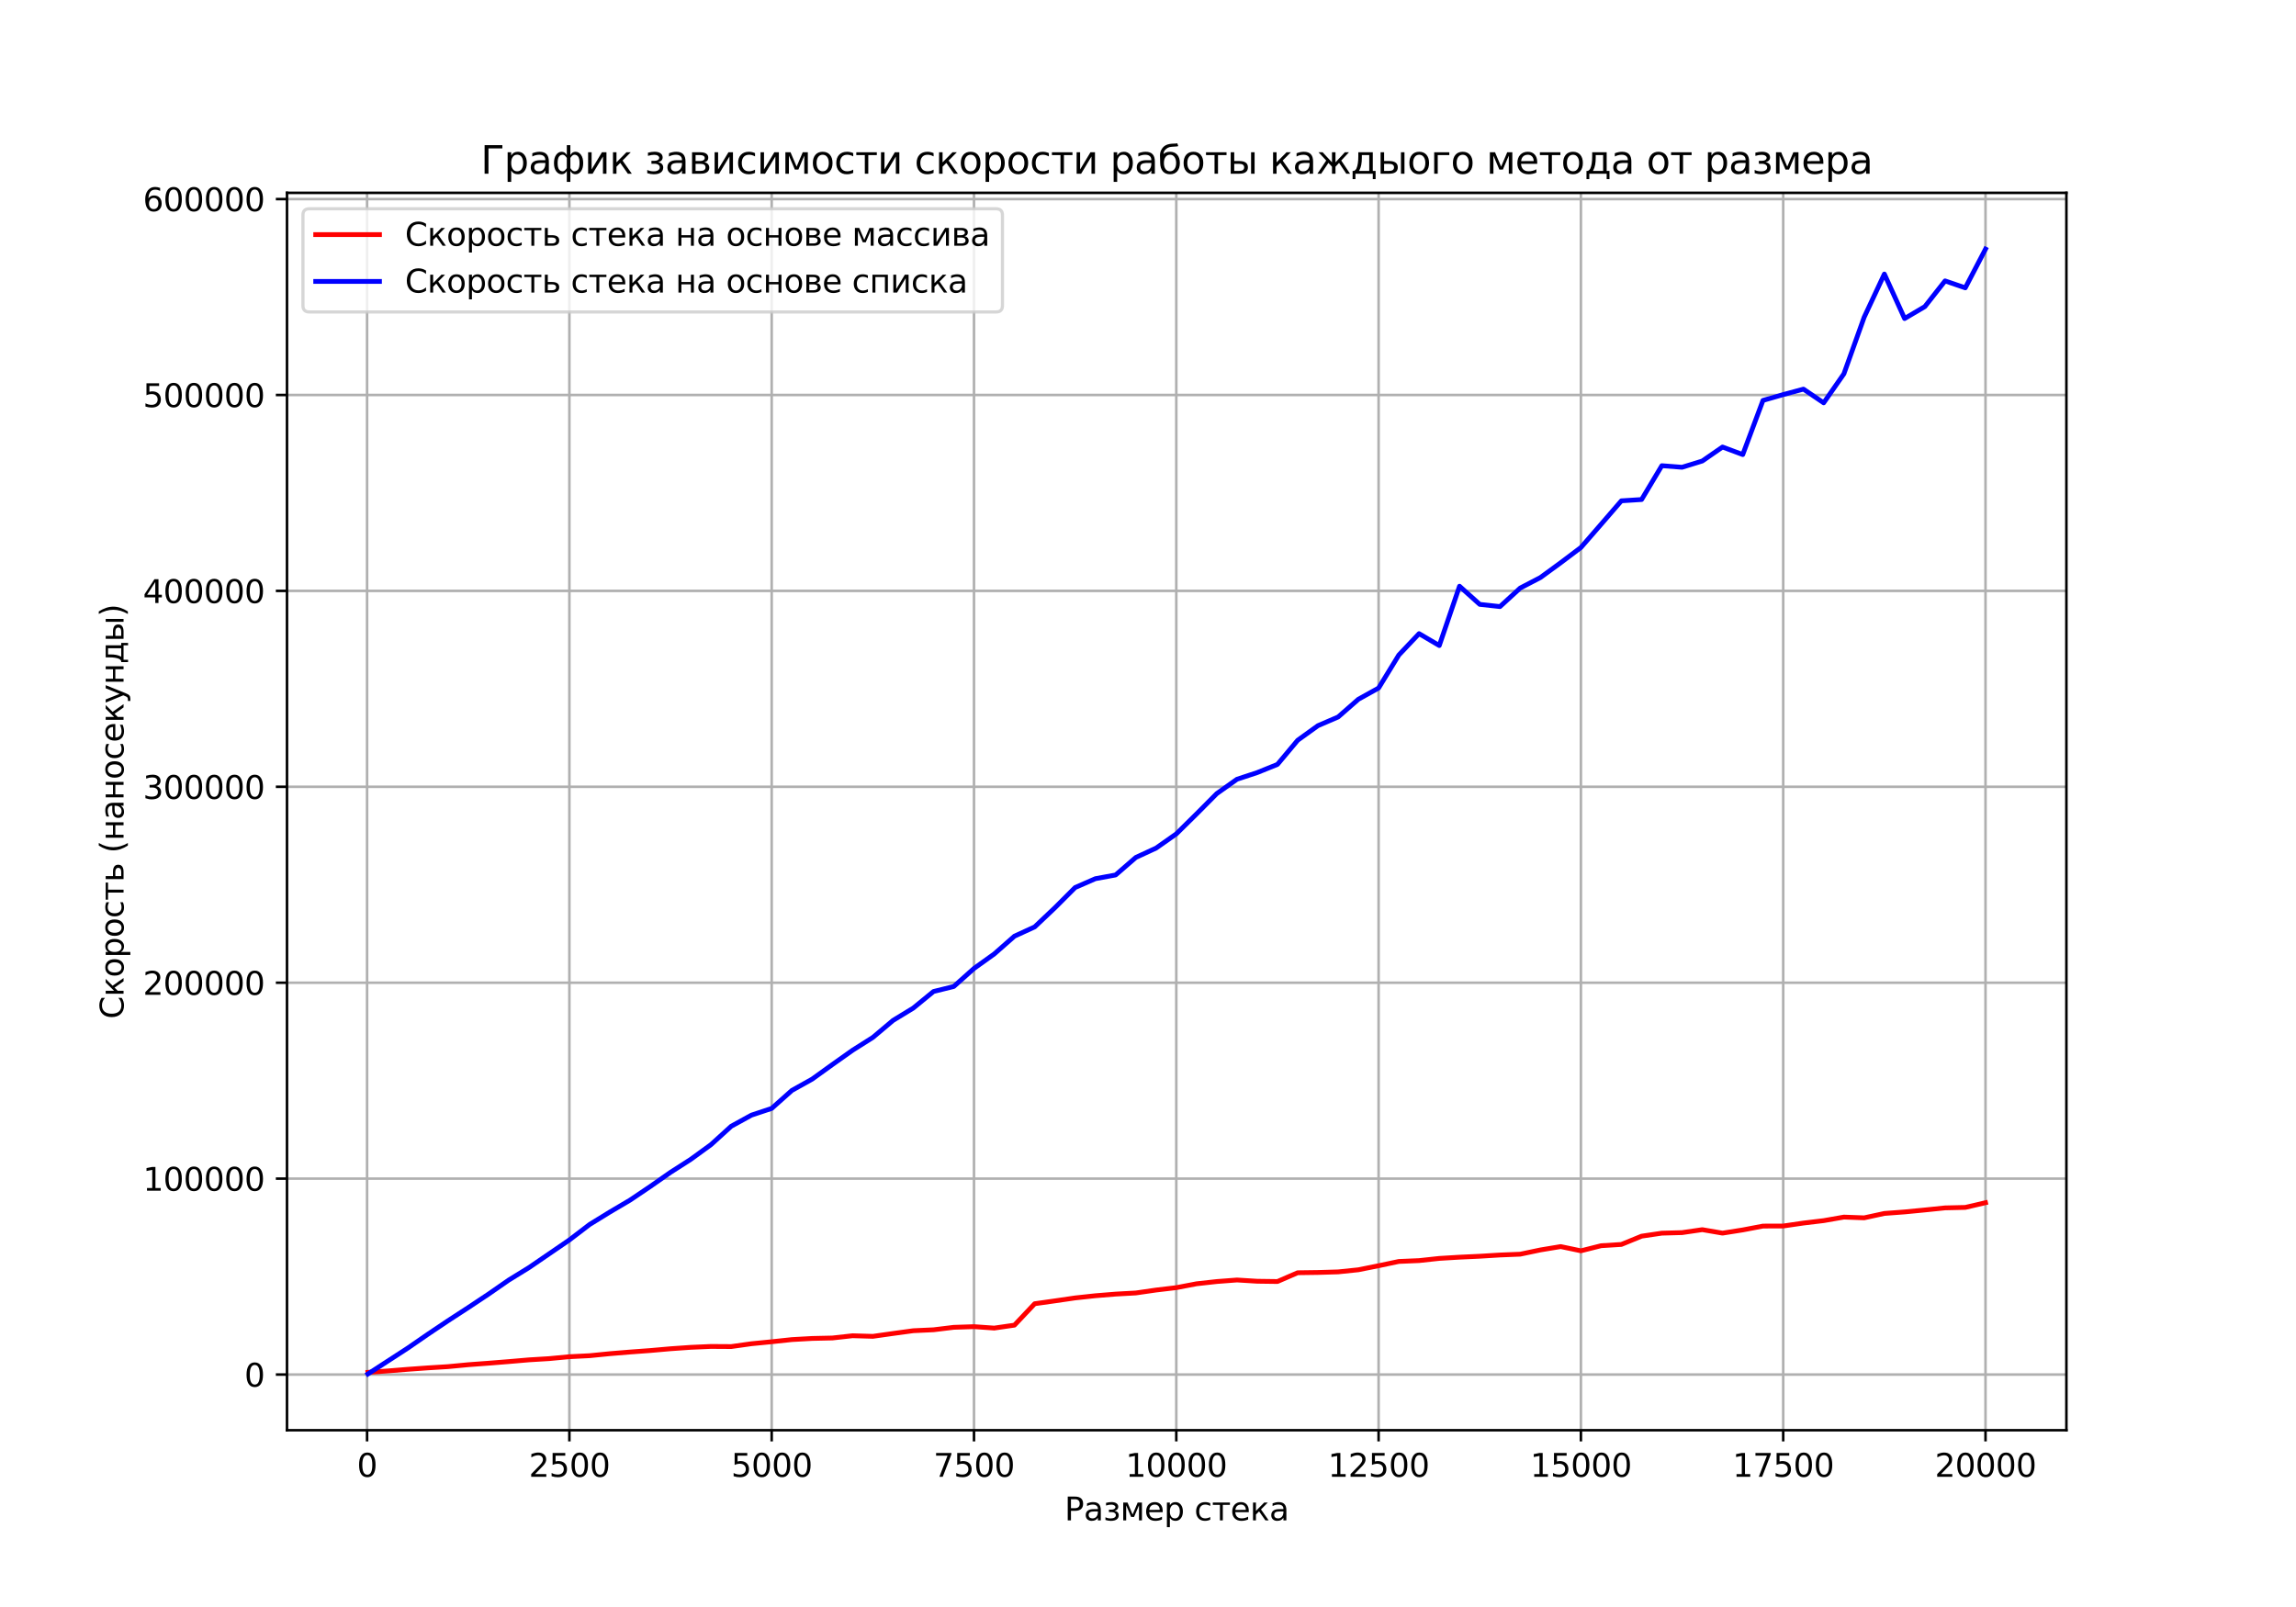 <?xml version="1.0" encoding="utf-8" standalone="no"?>
<!DOCTYPE svg PUBLIC "-//W3C//DTD SVG 1.1//EN"
  "http://www.w3.org/Graphics/SVG/1.1/DTD/svg11.dtd">
<svg xmlns:xlink="http://www.w3.org/1999/xlink" width="720pt" height="504pt" viewBox="0 0 720 504" xmlns="http://www.w3.org/2000/svg" version="1.1">
 <defs>
  <style type="text/css">*{stroke-linejoin: round; stroke-linecap: butt}</style>
 </defs>
 <g id="figure_1">
  <g id="patch_1">
   <path d="M 0 504 
L 720 504 
L 720 0 
L 0 0 
z
" style="fill: #ffffff"/>
  </g>
  <g id="axes_1">
   <g id="patch_2">
    <path d="M 90 448.56 
L 648 448.56 
L 648 60.48 
L 90 60.48 
z
" style="fill: #ffffff"/>
   </g>
   <g id="matplotlib.axis_1">
    <g id="xtick_1">
     <g id="line2d_1">
      <path d="M 115.11 448.56 
L 115.11 60.48 
" clip-path="url(#pd1f3561c4e)" style="fill: none; stroke: #b0b0b0; stroke-width: 0.8; stroke-linecap: square"/>
     </g>
     <g id="line2d_2">
      <defs>
       <path id="m6ae26d7dc5" d="M 0 0 
L 0 3.5 
" style="stroke: #000000; stroke-width: 0.8"/>
      </defs>
      <g>
       <use xlink:href="#m6ae26d7dc5" x="115.11" y="448.56" style="stroke: #000000; stroke-width: 0.8"/>
      </g>
     </g>
     <g id="text_1">
      <!-- 0 -->
      <g transform="translate(111.929 463.158) scale(0.1 -0.1)">
       <defs>
        <path id="DejaVuSans-30" d="M 2034 4250 
Q 1547 4250 1301 3770 
Q 1056 3291 1056 2328 
Q 1056 1369 1301 889 
Q 1547 409 2034 409 
Q 2525 409 2770 889 
Q 3016 1369 3016 2328 
Q 3016 3291 2770 3770 
Q 2525 4250 2034 4250 
z
M 2034 4750 
Q 2819 4750 3233 4129 
Q 3647 3509 3647 2328 
Q 3647 1150 3233 529 
Q 2819 -91 2034 -91 
Q 1250 -91 836 529 
Q 422 1150 422 2328 
Q 422 3509 836 4129 
Q 1250 4750 2034 4750 
z
" transform="scale(0.016)"/>
       </defs>
       <use xlink:href="#DejaVuSans-30"/>
      </g>
     </g>
    </g>
    <g id="xtick_2">
     <g id="line2d_3">
      <path d="M 178.551 448.56 
L 178.551 60.48 
" clip-path="url(#pd1f3561c4e)" style="fill: none; stroke: #b0b0b0; stroke-width: 0.8; stroke-linecap: square"/>
     </g>
     <g id="line2d_4">
      <g>
       <use xlink:href="#m6ae26d7dc5" x="178.551" y="448.56" style="stroke: #000000; stroke-width: 0.8"/>
      </g>
     </g>
     <g id="text_2">
      <!-- 2500 -->
      <g transform="translate(165.826 463.158) scale(0.1 -0.1)">
       <defs>
        <path id="DejaVuSans-32" d="M 1228 531 
L 3431 531 
L 3431 0 
L 469 0 
L 469 531 
Q 828 903 1448 1529 
Q 2069 2156 2228 2338 
Q 2531 2678 2651 2914 
Q 2772 3150 2772 3378 
Q 2772 3750 2511 3984 
Q 2250 4219 1831 4219 
Q 1534 4219 1204 4116 
Q 875 4013 500 3803 
L 500 4441 
Q 881 4594 1212 4672 
Q 1544 4750 1819 4750 
Q 2544 4750 2975 4387 
Q 3406 4025 3406 3419 
Q 3406 3131 3298 2873 
Q 3191 2616 2906 2266 
Q 2828 2175 2409 1742 
Q 1991 1309 1228 531 
z
" transform="scale(0.016)"/>
        <path id="DejaVuSans-35" d="M 691 4666 
L 3169 4666 
L 3169 4134 
L 1269 4134 
L 1269 2991 
Q 1406 3038 1543 3061 
Q 1681 3084 1819 3084 
Q 2600 3084 3056 2656 
Q 3513 2228 3513 1497 
Q 3513 744 3044 326 
Q 2575 -91 1722 -91 
Q 1428 -91 1123 -41 
Q 819 9 494 109 
L 494 744 
Q 775 591 1075 516 
Q 1375 441 1709 441 
Q 2250 441 2565 725 
Q 2881 1009 2881 1497 
Q 2881 1984 2565 2268 
Q 2250 2553 1709 2553 
Q 1456 2553 1204 2497 
Q 953 2441 691 2322 
L 691 4666 
z
" transform="scale(0.016)"/>
       </defs>
       <use xlink:href="#DejaVuSans-32"/>
       <use xlink:href="#DejaVuSans-35" x="63.623"/>
       <use xlink:href="#DejaVuSans-30" x="127.246"/>
       <use xlink:href="#DejaVuSans-30" x="190.869"/>
      </g>
     </g>
    </g>
    <g id="xtick_3">
     <g id="line2d_5">
      <path d="M 241.991 448.56 
L 241.991 60.48 
" clip-path="url(#pd1f3561c4e)" style="fill: none; stroke: #b0b0b0; stroke-width: 0.8; stroke-linecap: square"/>
     </g>
     <g id="line2d_6">
      <g>
       <use xlink:href="#m6ae26d7dc5" x="241.991" y="448.56" style="stroke: #000000; stroke-width: 0.8"/>
      </g>
     </g>
     <g id="text_3">
      <!-- 5000 -->
      <g transform="translate(229.266 463.158) scale(0.1 -0.1)">
       <use xlink:href="#DejaVuSans-35"/>
       <use xlink:href="#DejaVuSans-30" x="63.623"/>
       <use xlink:href="#DejaVuSans-30" x="127.246"/>
       <use xlink:href="#DejaVuSans-30" x="190.869"/>
      </g>
     </g>
    </g>
    <g id="xtick_4">
     <g id="line2d_7">
      <path d="M 305.432 448.56 
L 305.432 60.48 
" clip-path="url(#pd1f3561c4e)" style="fill: none; stroke: #b0b0b0; stroke-width: 0.8; stroke-linecap: square"/>
     </g>
     <g id="line2d_8">
      <g>
       <use xlink:href="#m6ae26d7dc5" x="305.432" y="448.56" style="stroke: #000000; stroke-width: 0.8"/>
      </g>
     </g>
     <g id="text_4">
      <!-- 7500 -->
      <g transform="translate(292.707 463.158) scale(0.1 -0.1)">
       <defs>
        <path id="DejaVuSans-37" d="M 525 4666 
L 3525 4666 
L 3525 4397 
L 1831 0 
L 1172 0 
L 2766 4134 
L 525 4134 
L 525 4666 
z
" transform="scale(0.016)"/>
       </defs>
       <use xlink:href="#DejaVuSans-37"/>
       <use xlink:href="#DejaVuSans-35" x="63.623"/>
       <use xlink:href="#DejaVuSans-30" x="127.246"/>
       <use xlink:href="#DejaVuSans-30" x="190.869"/>
      </g>
     </g>
    </g>
    <g id="xtick_5">
     <g id="line2d_9">
      <path d="M 368.873 448.56 
L 368.873 60.48 
" clip-path="url(#pd1f3561c4e)" style="fill: none; stroke: #b0b0b0; stroke-width: 0.8; stroke-linecap: square"/>
     </g>
     <g id="line2d_10">
      <g>
       <use xlink:href="#m6ae26d7dc5" x="368.873" y="448.56" style="stroke: #000000; stroke-width: 0.8"/>
      </g>
     </g>
     <g id="text_5">
      <!-- 10000 -->
      <g transform="translate(352.967 463.158) scale(0.1 -0.1)">
       <defs>
        <path id="DejaVuSans-31" d="M 794 531 
L 1825 531 
L 1825 4091 
L 703 3866 
L 703 4441 
L 1819 4666 
L 2450 4666 
L 2450 531 
L 3481 531 
L 3481 0 
L 794 0 
L 794 531 
z
" transform="scale(0.016)"/>
       </defs>
       <use xlink:href="#DejaVuSans-31"/>
       <use xlink:href="#DejaVuSans-30" x="63.623"/>
       <use xlink:href="#DejaVuSans-30" x="127.246"/>
       <use xlink:href="#DejaVuSans-30" x="190.869"/>
       <use xlink:href="#DejaVuSans-30" x="254.492"/>
      </g>
     </g>
    </g>
    <g id="xtick_6">
     <g id="line2d_11">
      <path d="M 432.314 448.56 
L 432.314 60.48 
" clip-path="url(#pd1f3561c4e)" style="fill: none; stroke: #b0b0b0; stroke-width: 0.8; stroke-linecap: square"/>
     </g>
     <g id="line2d_12">
      <g>
       <use xlink:href="#m6ae26d7dc5" x="432.314" y="448.56" style="stroke: #000000; stroke-width: 0.8"/>
      </g>
     </g>
     <g id="text_6">
      <!-- 12500 -->
      <g transform="translate(416.408 463.158) scale(0.1 -0.1)">
       <use xlink:href="#DejaVuSans-31"/>
       <use xlink:href="#DejaVuSans-32" x="63.623"/>
       <use xlink:href="#DejaVuSans-35" x="127.246"/>
       <use xlink:href="#DejaVuSans-30" x="190.869"/>
       <use xlink:href="#DejaVuSans-30" x="254.492"/>
      </g>
     </g>
    </g>
    <g id="xtick_7">
     <g id="line2d_13">
      <path d="M 495.755 448.56 
L 495.755 60.48 
" clip-path="url(#pd1f3561c4e)" style="fill: none; stroke: #b0b0b0; stroke-width: 0.8; stroke-linecap: square"/>
     </g>
     <g id="line2d_14">
      <g>
       <use xlink:href="#m6ae26d7dc5" x="495.755" y="448.56" style="stroke: #000000; stroke-width: 0.8"/>
      </g>
     </g>
     <g id="text_7">
      <!-- 15000 -->
      <g transform="translate(479.848 463.158) scale(0.1 -0.1)">
       <use xlink:href="#DejaVuSans-31"/>
       <use xlink:href="#DejaVuSans-35" x="63.623"/>
       <use xlink:href="#DejaVuSans-30" x="127.246"/>
       <use xlink:href="#DejaVuSans-30" x="190.869"/>
       <use xlink:href="#DejaVuSans-30" x="254.492"/>
      </g>
     </g>
    </g>
    <g id="xtick_8">
     <g id="line2d_15">
      <path d="M 559.196 448.56 
L 559.196 60.48 
" clip-path="url(#pd1f3561c4e)" style="fill: none; stroke: #b0b0b0; stroke-width: 0.8; stroke-linecap: square"/>
     </g>
     <g id="line2d_16">
      <g>
       <use xlink:href="#m6ae26d7dc5" x="559.196" y="448.56" style="stroke: #000000; stroke-width: 0.8"/>
      </g>
     </g>
     <g id="text_8">
      <!-- 17500 -->
      <g transform="translate(543.289 463.158) scale(0.1 -0.1)">
       <use xlink:href="#DejaVuSans-31"/>
       <use xlink:href="#DejaVuSans-37" x="63.623"/>
       <use xlink:href="#DejaVuSans-35" x="127.246"/>
       <use xlink:href="#DejaVuSans-30" x="190.869"/>
       <use xlink:href="#DejaVuSans-30" x="254.492"/>
      </g>
     </g>
    </g>
    <g id="xtick_9">
     <g id="line2d_17">
      <path d="M 622.636 448.56 
L 622.636 60.48 
" clip-path="url(#pd1f3561c4e)" style="fill: none; stroke: #b0b0b0; stroke-width: 0.8; stroke-linecap: square"/>
     </g>
     <g id="line2d_18">
      <g>
       <use xlink:href="#m6ae26d7dc5" x="622.636" y="448.56" style="stroke: #000000; stroke-width: 0.8"/>
      </g>
     </g>
     <g id="text_9">
      <!-- 20000 -->
      <g transform="translate(606.73 463.158) scale(0.1 -0.1)">
       <use xlink:href="#DejaVuSans-32"/>
       <use xlink:href="#DejaVuSans-30" x="63.623"/>
       <use xlink:href="#DejaVuSans-30" x="127.246"/>
       <use xlink:href="#DejaVuSans-30" x="190.869"/>
       <use xlink:href="#DejaVuSans-30" x="254.492"/>
      </g>
     </g>
    </g>
    <g id="text_10">
     <!-- Размер стека -->
     <g transform="translate(333.828 476.837) scale(0.1 -0.1)">
      <defs>
       <path id="DejaVuSans-420" d="M 1259 4147 
L 1259 2394 
L 2053 2394 
Q 2494 2394 2734 2622 
Q 2975 2850 2975 3272 
Q 2975 3691 2734 3919 
Q 2494 4147 2053 4147 
L 1259 4147 
z
M 628 4666 
L 2053 4666 
Q 2838 4666 3239 4311 
Q 3641 3956 3641 3272 
Q 3641 2581 3239 2228 
Q 2838 1875 2053 1875 
L 1259 1875 
L 1259 0 
L 628 0 
L 628 4666 
z
" transform="scale(0.016)"/>
       <path id="DejaVuSans-430" d="M 2194 1759 
Q 1497 1759 1228 1600 
Q 959 1441 959 1056 
Q 959 750 1161 570 
Q 1363 391 1709 391 
Q 2188 391 2477 730 
Q 2766 1069 2766 1631 
L 2766 1759 
L 2194 1759 
z
M 3341 1997 
L 3341 0 
L 2766 0 
L 2766 531 
Q 2569 213 2275 61 
Q 1981 -91 1556 -91 
Q 1019 -91 701 211 
Q 384 513 384 1019 
Q 384 1609 779 1909 
Q 1175 2209 1959 2209 
L 2766 2209 
L 2766 2266 
Q 2766 2663 2505 2880 
Q 2244 3097 1772 3097 
Q 1472 3097 1187 3025 
Q 903 2953 641 2809 
L 641 3341 
Q 956 3463 1253 3523 
Q 1550 3584 1831 3584 
Q 2591 3584 2966 3190 
Q 3341 2797 3341 1997 
z
" transform="scale(0.016)"/>
       <path id="DejaVuSans-437" d="M 2206 1888 
Q 2594 1813 2809 1584 
Q 3025 1356 3025 1019 
Q 3025 478 2622 193 
Q 2219 -91 1475 -91 
Q 1225 -91 961 -47 
Q 697 -3 416 84 
L 416 619 
Q 638 503 903 445 
Q 1169 388 1459 388 
Q 1931 388 2195 563 
Q 2459 738 2459 1019 
Q 2459 1294 2225 1461 
Q 1991 1628 1563 1628 
L 1100 1628 
L 1100 2103 
L 1584 2103 
Q 1947 2103 2158 2242 
Q 2369 2381 2369 2600 
Q 2369 2800 2151 2944 
Q 1934 3088 1563 3088 
Q 1341 3088 1089 3047 
Q 838 3006 534 2916 
L 534 3438 
Q 841 3513 1106 3550 
Q 1372 3588 1609 3588 
Q 2222 3588 2576 3342 
Q 2931 3097 2931 2656 
Q 2931 2366 2743 2164 
Q 2556 1963 2206 1888 
z
" transform="scale(0.016)"/>
       <path id="DejaVuSans-43c" d="M 581 3500 
L 1422 3500 
L 2416 1156 
L 3413 3500 
L 4247 3500 
L 4247 0 
L 3669 0 
L 3669 2950 
L 2703 672 
L 2128 672 
L 1159 2950 
L 1159 0 
L 581 0 
L 581 3500 
z
" transform="scale(0.016)"/>
       <path id="DejaVuSans-435" d="M 3597 1894 
L 3597 1613 
L 953 1613 
Q 991 1019 1311 708 
Q 1631 397 2203 397 
Q 2534 397 2845 478 
Q 3156 559 3463 722 
L 3463 178 
Q 3153 47 2828 -22 
Q 2503 -91 2169 -91 
Q 1331 -91 842 396 
Q 353 884 353 1716 
Q 353 2575 817 3079 
Q 1281 3584 2069 3584 
Q 2775 3584 3186 3129 
Q 3597 2675 3597 1894 
z
M 3022 2063 
Q 3016 2534 2758 2815 
Q 2500 3097 2075 3097 
Q 1594 3097 1305 2825 
Q 1016 2553 972 2059 
L 3022 2063 
z
" transform="scale(0.016)"/>
       <path id="DejaVuSans-440" d="M 1159 525 
L 1159 -1331 
L 581 -1331 
L 581 3500 
L 1159 3500 
L 1159 2969 
Q 1341 3281 1617 3432 
Q 1894 3584 2278 3584 
Q 2916 3584 3314 3078 
Q 3713 2572 3713 1747 
Q 3713 922 3314 415 
Q 2916 -91 2278 -91 
Q 1894 -91 1617 61 
Q 1341 213 1159 525 
z
M 3116 1747 
Q 3116 2381 2855 2742 
Q 2594 3103 2138 3103 
Q 1681 3103 1420 2742 
Q 1159 2381 1159 1747 
Q 1159 1113 1420 752 
Q 1681 391 2138 391 
Q 2594 391 2855 752 
Q 3116 1113 3116 1747 
z
" transform="scale(0.016)"/>
       <path id="DejaVuSans-20" transform="scale(0.016)"/>
       <path id="DejaVuSans-441" d="M 3122 3366 
L 3122 2828 
Q 2878 2963 2633 3030 
Q 2388 3097 2138 3097 
Q 1578 3097 1268 2742 
Q 959 2388 959 1747 
Q 959 1106 1268 751 
Q 1578 397 2138 397 
Q 2388 397 2633 464 
Q 2878 531 3122 666 
L 3122 134 
Q 2881 22 2623 -34 
Q 2366 -91 2075 -91 
Q 1284 -91 818 406 
Q 353 903 353 1747 
Q 353 2603 823 3093 
Q 1294 3584 2113 3584 
Q 2378 3584 2631 3529 
Q 2884 3475 3122 3366 
z
" transform="scale(0.016)"/>
       <path id="DejaVuSans-442" d="M 188 3500 
L 3541 3500 
L 3541 3041 
L 2147 3041 
L 2147 0 
L 1581 0 
L 1581 3041 
L 188 3041 
L 188 3500 
z
" transform="scale(0.016)"/>
       <path id="DejaVuSans-43a" d="M 581 3500 
L 1153 3500 
L 1153 1856 
L 2775 3500 
L 3481 3500 
L 2144 2147 
L 3653 0 
L 3009 0 
L 1769 1766 
L 1153 1141 
L 1153 0 
L 581 0 
L 581 3500 
z
" transform="scale(0.016)"/>
      </defs>
      <use xlink:href="#DejaVuSans-420"/>
      <use xlink:href="#DejaVuSans-430" x="60.303"/>
      <use xlink:href="#DejaVuSans-437" x="121.582"/>
      <use xlink:href="#DejaVuSans-43c" x="174.756"/>
      <use xlink:href="#DejaVuSans-435" x="250.195"/>
      <use xlink:href="#DejaVuSans-440" x="311.719"/>
      <use xlink:href="#DejaVuSans-20" x="375.195"/>
      <use xlink:href="#DejaVuSans-441" x="406.982"/>
      <use xlink:href="#DejaVuSans-442" x="461.963"/>
      <use xlink:href="#DejaVuSans-435" x="520.215"/>
      <use xlink:href="#DejaVuSans-43a" x="581.738"/>
      <use xlink:href="#DejaVuSans-430" x="642.139"/>
     </g>
    </g>
   </g>
   <g id="matplotlib.axis_2">
    <g id="ytick_1">
     <g id="line2d_19">
      <path d="M 90 431.092 
L 648 431.092 
" clip-path="url(#pd1f3561c4e)" style="fill: none; stroke: #b0b0b0; stroke-width: 0.8; stroke-linecap: square"/>
     </g>
     <g id="line2d_20">
      <defs>
       <path id="m788daebb4f" d="M 0 0 
L -3.5 0 
" style="stroke: #000000; stroke-width: 0.8"/>
      </defs>
      <g>
       <use xlink:href="#m788daebb4f" x="90" y="431.092" style="stroke: #000000; stroke-width: 0.8"/>
      </g>
     </g>
     <g id="text_11">
      <!-- 0 -->
      <g transform="translate(76.638 434.891) scale(0.1 -0.1)">
       <use xlink:href="#DejaVuSans-30"/>
      </g>
     </g>
    </g>
    <g id="ytick_2">
     <g id="line2d_21">
      <path d="M 90 369.649 
L 648 369.649 
" clip-path="url(#pd1f3561c4e)" style="fill: none; stroke: #b0b0b0; stroke-width: 0.8; stroke-linecap: square"/>
     </g>
     <g id="line2d_22">
      <g>
       <use xlink:href="#m788daebb4f" x="90" y="369.649" style="stroke: #000000; stroke-width: 0.8"/>
      </g>
     </g>
     <g id="text_12">
      <!-- 100000 -->
      <g transform="translate(44.825 373.448) scale(0.1 -0.1)">
       <use xlink:href="#DejaVuSans-31"/>
       <use xlink:href="#DejaVuSans-30" x="63.623"/>
       <use xlink:href="#DejaVuSans-30" x="127.246"/>
       <use xlink:href="#DejaVuSans-30" x="190.869"/>
       <use xlink:href="#DejaVuSans-30" x="254.492"/>
       <use xlink:href="#DejaVuSans-30" x="318.115"/>
      </g>
     </g>
    </g>
    <g id="ytick_3">
     <g id="line2d_23">
      <path d="M 90 308.206 
L 648 308.206 
" clip-path="url(#pd1f3561c4e)" style="fill: none; stroke: #b0b0b0; stroke-width: 0.8; stroke-linecap: square"/>
     </g>
     <g id="line2d_24">
      <g>
       <use xlink:href="#m788daebb4f" x="90" y="308.206" style="stroke: #000000; stroke-width: 0.8"/>
      </g>
     </g>
     <g id="text_13">
      <!-- 200000 -->
      <g transform="translate(44.825 312.005) scale(0.1 -0.1)">
       <use xlink:href="#DejaVuSans-32"/>
       <use xlink:href="#DejaVuSans-30" x="63.623"/>
       <use xlink:href="#DejaVuSans-30" x="127.246"/>
       <use xlink:href="#DejaVuSans-30" x="190.869"/>
       <use xlink:href="#DejaVuSans-30" x="254.492"/>
       <use xlink:href="#DejaVuSans-30" x="318.115"/>
      </g>
     </g>
    </g>
    <g id="ytick_4">
     <g id="line2d_25">
      <path d="M 90 246.762 
L 648 246.762 
" clip-path="url(#pd1f3561c4e)" style="fill: none; stroke: #b0b0b0; stroke-width: 0.8; stroke-linecap: square"/>
     </g>
     <g id="line2d_26">
      <g>
       <use xlink:href="#m788daebb4f" x="90" y="246.762" style="stroke: #000000; stroke-width: 0.8"/>
      </g>
     </g>
     <g id="text_14">
      <!-- 300000 -->
      <g transform="translate(44.825 250.562) scale(0.1 -0.1)">
       <defs>
        <path id="DejaVuSans-33" d="M 2597 2516 
Q 3050 2419 3304 2112 
Q 3559 1806 3559 1356 
Q 3559 666 3084 287 
Q 2609 -91 1734 -91 
Q 1441 -91 1130 -33 
Q 819 25 488 141 
L 488 750 
Q 750 597 1062 519 
Q 1375 441 1716 441 
Q 2309 441 2620 675 
Q 2931 909 2931 1356 
Q 2931 1769 2642 2001 
Q 2353 2234 1838 2234 
L 1294 2234 
L 1294 2753 
L 1863 2753 
Q 2328 2753 2575 2939 
Q 2822 3125 2822 3475 
Q 2822 3834 2567 4026 
Q 2313 4219 1838 4219 
Q 1578 4219 1281 4162 
Q 984 4106 628 3988 
L 628 4550 
Q 988 4650 1302 4700 
Q 1616 4750 1894 4750 
Q 2613 4750 3031 4423 
Q 3450 4097 3450 3541 
Q 3450 3153 3228 2886 
Q 3006 2619 2597 2516 
z
" transform="scale(0.016)"/>
       </defs>
       <use xlink:href="#DejaVuSans-33"/>
       <use xlink:href="#DejaVuSans-30" x="63.623"/>
       <use xlink:href="#DejaVuSans-30" x="127.246"/>
       <use xlink:href="#DejaVuSans-30" x="190.869"/>
       <use xlink:href="#DejaVuSans-30" x="254.492"/>
       <use xlink:href="#DejaVuSans-30" x="318.115"/>
      </g>
     </g>
    </g>
    <g id="ytick_5">
     <g id="line2d_27">
      <path d="M 90 185.319 
L 648 185.319 
" clip-path="url(#pd1f3561c4e)" style="fill: none; stroke: #b0b0b0; stroke-width: 0.8; stroke-linecap: square"/>
     </g>
     <g id="line2d_28">
      <g>
       <use xlink:href="#m788daebb4f" x="90" y="185.319" style="stroke: #000000; stroke-width: 0.8"/>
      </g>
     </g>
     <g id="text_15">
      <!-- 400000 -->
      <g transform="translate(44.825 189.119) scale(0.1 -0.1)">
       <defs>
        <path id="DejaVuSans-34" d="M 2419 4116 
L 825 1625 
L 2419 1625 
L 2419 4116 
z
M 2253 4666 
L 3047 4666 
L 3047 1625 
L 3713 1625 
L 3713 1100 
L 3047 1100 
L 3047 0 
L 2419 0 
L 2419 1100 
L 313 1100 
L 313 1709 
L 2253 4666 
z
" transform="scale(0.016)"/>
       </defs>
       <use xlink:href="#DejaVuSans-34"/>
       <use xlink:href="#DejaVuSans-30" x="63.623"/>
       <use xlink:href="#DejaVuSans-30" x="127.246"/>
       <use xlink:href="#DejaVuSans-30" x="190.869"/>
       <use xlink:href="#DejaVuSans-30" x="254.492"/>
       <use xlink:href="#DejaVuSans-30" x="318.115"/>
      </g>
     </g>
    </g>
    <g id="ytick_6">
     <g id="line2d_29">
      <path d="M 90 123.876 
L 648 123.876 
" clip-path="url(#pd1f3561c4e)" style="fill: none; stroke: #b0b0b0; stroke-width: 0.8; stroke-linecap: square"/>
     </g>
     <g id="line2d_30">
      <g>
       <use xlink:href="#m788daebb4f" x="90" y="123.876" style="stroke: #000000; stroke-width: 0.8"/>
      </g>
     </g>
     <g id="text_16">
      <!-- 500000 -->
      <g transform="translate(44.825 127.675) scale(0.1 -0.1)">
       <use xlink:href="#DejaVuSans-35"/>
       <use xlink:href="#DejaVuSans-30" x="63.623"/>
       <use xlink:href="#DejaVuSans-30" x="127.246"/>
       <use xlink:href="#DejaVuSans-30" x="190.869"/>
       <use xlink:href="#DejaVuSans-30" x="254.492"/>
       <use xlink:href="#DejaVuSans-30" x="318.115"/>
      </g>
     </g>
    </g>
    <g id="ytick_7">
     <g id="line2d_31">
      <path d="M 90 62.433 
L 648 62.433 
" clip-path="url(#pd1f3561c4e)" style="fill: none; stroke: #b0b0b0; stroke-width: 0.8; stroke-linecap: square"/>
     </g>
     <g id="line2d_32">
      <g>
       <use xlink:href="#m788daebb4f" x="90" y="62.433" style="stroke: #000000; stroke-width: 0.8"/>
      </g>
     </g>
     <g id="text_17">
      <!-- 600000 -->
      <g transform="translate(44.825 66.232) scale(0.1 -0.1)">
       <defs>
        <path id="DejaVuSans-36" d="M 2113 2584 
Q 1688 2584 1439 2293 
Q 1191 2003 1191 1497 
Q 1191 994 1439 701 
Q 1688 409 2113 409 
Q 2538 409 2786 701 
Q 3034 994 3034 1497 
Q 3034 2003 2786 2293 
Q 2538 2584 2113 2584 
z
M 3366 4563 
L 3366 3988 
Q 3128 4100 2886 4159 
Q 2644 4219 2406 4219 
Q 1781 4219 1451 3797 
Q 1122 3375 1075 2522 
Q 1259 2794 1537 2939 
Q 1816 3084 2150 3084 
Q 2853 3084 3261 2657 
Q 3669 2231 3669 1497 
Q 3669 778 3244 343 
Q 2819 -91 2113 -91 
Q 1303 -91 875 529 
Q 447 1150 447 2328 
Q 447 3434 972 4092 
Q 1497 4750 2381 4750 
Q 2619 4750 2861 4703 
Q 3103 4656 3366 4563 
z
" transform="scale(0.016)"/>
       </defs>
       <use xlink:href="#DejaVuSans-36"/>
       <use xlink:href="#DejaVuSans-30" x="63.623"/>
       <use xlink:href="#DejaVuSans-30" x="127.246"/>
       <use xlink:href="#DejaVuSans-30" x="190.869"/>
       <use xlink:href="#DejaVuSans-30" x="254.492"/>
       <use xlink:href="#DejaVuSans-30" x="318.115"/>
      </g>
     </g>
    </g>
    <g id="text_18">
     <!-- Скорость (наносекунды) -->
     <g transform="translate(38.745 319.564) rotate(-90) scale(0.1 -0.1)">
      <defs>
       <path id="DejaVuSans-421" d="M 4122 4306 
L 4122 3641 
Q 3803 3938 3442 4084 
Q 3081 4231 2675 4231 
Q 1875 4231 1450 3742 
Q 1025 3253 1025 2328 
Q 1025 1406 1450 917 
Q 1875 428 2675 428 
Q 3081 428 3442 575 
Q 3803 722 4122 1019 
L 4122 359 
Q 3791 134 3420 21 
Q 3050 -91 2638 -91 
Q 1578 -91 968 557 
Q 359 1206 359 2328 
Q 359 3453 968 4101 
Q 1578 4750 2638 4750 
Q 3056 4750 3426 4639 
Q 3797 4528 4122 4306 
z
" transform="scale(0.016)"/>
       <path id="DejaVuSans-43e" d="M 1959 3097 
Q 1497 3097 1228 2736 
Q 959 2375 959 1747 
Q 959 1119 1226 758 
Q 1494 397 1959 397 
Q 2419 397 2687 759 
Q 2956 1122 2956 1747 
Q 2956 2369 2687 2733 
Q 2419 3097 1959 3097 
z
M 1959 3584 
Q 2709 3584 3137 3096 
Q 3566 2609 3566 1747 
Q 3566 888 3137 398 
Q 2709 -91 1959 -91 
Q 1206 -91 779 398 
Q 353 888 353 1747 
Q 353 2609 779 3096 
Q 1206 3584 1959 3584 
z
" transform="scale(0.016)"/>
       <path id="DejaVuSans-44c" d="M 2781 1038 
Q 2781 1319 2576 1466 
Q 2372 1613 1978 1613 
L 1159 1613 
L 1159 459 
L 1978 459 
Q 2372 459 2576 607 
Q 2781 756 2781 1038 
z
M 581 3500 
L 1159 3500 
L 1159 2072 
L 2003 2072 
Q 2672 2072 3033 1817 
Q 3394 1563 3394 1038 
Q 3394 513 3033 256 
Q 2672 0 2003 0 
L 581 0 
L 581 3500 
z
" transform="scale(0.016)"/>
       <path id="DejaVuSans-28" d="M 1984 4856 
Q 1566 4138 1362 3434 
Q 1159 2731 1159 2009 
Q 1159 1288 1364 580 
Q 1569 -128 1984 -844 
L 1484 -844 
Q 1016 -109 783 600 
Q 550 1309 550 2009 
Q 550 2706 781 3412 
Q 1013 4119 1484 4856 
L 1984 4856 
z
" transform="scale(0.016)"/>
       <path id="DejaVuSans-43d" d="M 581 3500 
L 1159 3500 
L 1159 2072 
L 3025 2072 
L 3025 3500 
L 3603 3500 
L 3603 0 
L 3025 0 
L 3025 1613 
L 1159 1613 
L 1159 0 
L 581 0 
L 581 3500 
z
" transform="scale(0.016)"/>
       <path id="DejaVuSans-443" d="M 2059 -325 
Q 1816 -950 1584 -1140 
Q 1353 -1331 966 -1331 
L 506 -1331 
L 506 -850 
L 844 -850 
Q 1081 -850 1212 -737 
Q 1344 -625 1503 -206 
L 1606 56 
L 191 3500 
L 800 3500 
L 1894 763 
L 2988 3500 
L 3597 3500 
L 2059 -325 
z
" transform="scale(0.016)"/>
       <path id="DejaVuSans-434" d="M 1384 459 
L 3053 459 
L 3053 3041 
L 1844 3041 
L 1844 2603 
Q 1844 1316 1475 628 
L 1384 459 
z
M 550 459 
Q 834 584 959 850 
Q 1266 1509 1266 2838 
L 1266 3500 
L 3631 3500 
L 3631 459 
L 4091 459 
L 4091 -884 
L 3631 -884 
L 3631 0 
L 794 0 
L 794 -884 
L 334 -884 
L 334 459 
L 550 459 
z
" transform="scale(0.016)"/>
       <path id="DejaVuSans-44b" d="M 3909 3500 
L 4484 3500 
L 4484 0 
L 3909 0 
L 3909 3500 
z
M 4197 3584 
L 4197 3584 
z
M 2781 1038 
Q 2781 1319 2576 1466 
Q 2372 1613 1978 1613 
L 1159 1613 
L 1159 459 
L 1978 459 
Q 2372 459 2576 607 
Q 2781 756 2781 1038 
z
M 581 3500 
L 1159 3500 
L 1159 2072 
L 2003 2072 
Q 2672 2072 3033 1817 
Q 3394 1563 3394 1038 
Q 3394 513 3033 256 
Q 2672 0 2003 0 
L 581 0 
L 581 3500 
z
" transform="scale(0.016)"/>
       <path id="DejaVuSans-29" d="M 513 4856 
L 1013 4856 
Q 1481 4119 1714 3412 
Q 1947 2706 1947 2009 
Q 1947 1309 1714 600 
Q 1481 -109 1013 -844 
L 513 -844 
Q 928 -128 1133 580 
Q 1338 1288 1338 2009 
Q 1338 2731 1133 3434 
Q 928 4138 513 4856 
z
" transform="scale(0.016)"/>
      </defs>
      <use xlink:href="#DejaVuSans-421"/>
      <use xlink:href="#DejaVuSans-43a" x="69.824"/>
      <use xlink:href="#DejaVuSans-43e" x="130.225"/>
      <use xlink:href="#DejaVuSans-440" x="191.406"/>
      <use xlink:href="#DejaVuSans-43e" x="254.883"/>
      <use xlink:href="#DejaVuSans-441" x="316.064"/>
      <use xlink:href="#DejaVuSans-442" x="371.045"/>
      <use xlink:href="#DejaVuSans-44c" x="429.297"/>
      <use xlink:href="#DejaVuSans-20" x="488.232"/>
      <use xlink:href="#DejaVuSans-28" x="520.02"/>
      <use xlink:href="#DejaVuSans-43d" x="559.033"/>
      <use xlink:href="#DejaVuSans-430" x="624.414"/>
      <use xlink:href="#DejaVuSans-43d" x="685.693"/>
      <use xlink:href="#DejaVuSans-43e" x="751.074"/>
      <use xlink:href="#DejaVuSans-441" x="812.256"/>
      <use xlink:href="#DejaVuSans-435" x="867.236"/>
      <use xlink:href="#DejaVuSans-43a" x="928.76"/>
      <use xlink:href="#DejaVuSans-443" x="989.16"/>
      <use xlink:href="#DejaVuSans-43d" x="1048.34"/>
      <use xlink:href="#DejaVuSans-434" x="1113.721"/>
      <use xlink:href="#DejaVuSans-44b" x="1182.861"/>
      <use xlink:href="#DejaVuSans-29" x="1261.816"/>
     </g>
    </g>
   </g>
   <g id="line2d_33">
    <path d="M 115.364 430.411 
L 121.454 429.976 
L 127.798 429.461 
L 134.142 429.005 
L 140.486 428.613 
L 146.83 428.011 
L 153.174 427.542 
L 159.518 427.034 
L 165.863 426.489 
L 172.207 426.102 
L 178.551 425.5 
L 184.895 425.183 
L 191.239 424.552 
L 197.583 424.03 
L 203.927 423.563 
L 210.271 423.003 
L 216.615 422.561 
L 222.959 422.282 
L 229.303 422.322 
L 235.647 421.429 
L 241.991 420.808 
L 248.336 420.131 
L 254.68 419.773 
L 261.024 419.631 
L 267.368 418.926 
L 273.712 419.114 
L 280.056 418.215 
L 286.4 417.349 
L 292.744 417.057 
L 299.088 416.285 
L 305.432 416.076 
L 311.776 416.523 
L 318.12 415.604 
L 324.465 408.886 
L 330.809 407.99 
L 337.153 407.064 
L 343.497 406.379 
L 349.841 405.863 
L 356.185 405.51 
L 362.529 404.593 
L 368.873 403.841 
L 375.217 402.63 
L 381.561 401.925 
L 387.905 401.442 
L 394.249 401.833 
L 400.594 401.918 
L 406.938 399.168 
L 413.282 399.083 
L 419.626 398.897 
L 425.97 398.239 
L 432.314 396.966 
L 438.658 395.629 
L 445.002 395.359 
L 451.346 394.671 
L 457.69 394.288 
L 464.034 393.993 
L 470.378 393.604 
L 476.722 393.347 
L 483.067 392.012 
L 489.411 390.961 
L 495.755 392.289 
L 502.099 390.691 
L 508.443 390.292 
L 514.787 387.695 
L 521.131 386.754 
L 527.475 386.581 
L 533.819 385.658 
L 540.163 386.743 
L 546.507 385.741 
L 552.851 384.532 
L 559.196 384.509 
L 565.54 383.584 
L 571.884 382.824 
L 578.228 381.714 
L 584.572 381.946 
L 590.916 380.569 
L 597.26 380.094 
L 603.604 379.48 
L 609.948 378.827 
L 616.292 378.678 
L 622.636 377.2 
" clip-path="url(#pd1f3561c4e)" style="fill: none; stroke: #ff0000; stroke-width: 1.5; stroke-linecap: square"/>
   </g>
   <g id="line2d_34">
    <path d="M 115.364 430.92 
L 121.454 426.967 
L 127.798 422.85 
L 134.142 418.478 
L 140.486 414.219 
L 146.83 410.095 
L 153.174 405.881 
L 159.518 401.475 
L 165.863 397.566 
L 172.207 393.226 
L 178.551 388.881 
L 184.895 384.035 
L 191.239 380.128 
L 197.583 376.384 
L 203.927 372.106 
L 210.271 367.671 
L 216.615 363.602 
L 222.959 358.988 
L 229.303 353.223 
L 235.647 349.738 
L 241.991 347.63 
L 248.336 341.982 
L 254.68 338.445 
L 261.024 333.875 
L 267.368 329.382 
L 273.712 325.367 
L 280.056 320.025 
L 286.4 316.155 
L 292.744 310.96 
L 299.088 309.393 
L 305.432 303.737 
L 311.776 299.194 
L 318.12 293.614 
L 324.465 290.701 
L 330.809 284.699 
L 337.153 278.353 
L 343.497 275.583 
L 349.841 274.417 
L 356.185 268.921 
L 362.529 265.989 
L 368.873 261.532 
L 375.217 255.281 
L 381.561 248.896 
L 387.905 244.394 
L 394.249 242.303 
L 400.594 239.739 
L 406.938 232.163 
L 413.282 227.598 
L 419.626 224.864 
L 425.97 219.31 
L 432.314 215.786 
L 438.658 205.43 
L 445.002 198.729 
L 451.346 202.46 
L 457.69 183.854 
L 464.034 189.545 
L 470.378 190.243 
L 476.722 184.43 
L 483.067 181.126 
L 489.411 176.489 
L 495.755 171.711 
L 502.099 164.411 
L 508.443 157.07 
L 514.787 156.668 
L 521.131 146.055 
L 527.475 146.546 
L 533.819 144.585 
L 540.163 140.199 
L 546.507 142.565 
L 552.851 125.579 
L 559.196 123.753 
L 565.54 122.045 
L 571.884 126.338 
L 578.228 117.237 
L 584.572 99.506 
L 590.916 85.949 
L 597.26 99.906 
L 603.604 96.162 
L 609.948 88.099 
L 616.292 90.271 
L 622.636 78.12 
" clip-path="url(#pd1f3561c4e)" style="fill: none; stroke: #0000ff; stroke-width: 1.5; stroke-linecap: square"/>
   </g>
   <g id="patch_3">
    <path d="M 90 448.56 
L 90 60.48 
" style="fill: none; stroke: #000000; stroke-width: 0.8; stroke-linejoin: miter; stroke-linecap: square"/>
   </g>
   <g id="patch_4">
    <path d="M 648 448.56 
L 648 60.48 
" style="fill: none; stroke: #000000; stroke-width: 0.8; stroke-linejoin: miter; stroke-linecap: square"/>
   </g>
   <g id="patch_5">
    <path d="M 90 448.56 
L 648 448.56 
" style="fill: none; stroke: #000000; stroke-width: 0.8; stroke-linejoin: miter; stroke-linecap: square"/>
   </g>
   <g id="patch_6">
    <path d="M 90 60.48 
L 648 60.48 
" style="fill: none; stroke: #000000; stroke-width: 0.8; stroke-linejoin: miter; stroke-linecap: square"/>
   </g>
   <g id="text_19">
    <!-- График зависимости скорости работы каждыого метода от размера -->
    <g transform="translate(150.76 54.48) scale(0.12 -0.12)">
     <defs>
      <path id="DejaVuSans-413" d="M 628 0 
L 628 4666 
L 3531 4666 
L 3531 4134 
L 1259 4134 
L 1259 0 
L 628 0 
z
" transform="scale(0.016)"/>
      <path id="DejaVuSans-444" d="M 947 1747 
Q 947 1013 1173 702 
Q 1400 391 1784 391 
Q 2091 391 2447 916 
L 2447 2578 
Q 2091 3103 1784 3103 
Q 1400 3103 1173 2792 
Q 947 2481 947 1747 
z
M 2447 -1331 
L 2447 447 
Q 2269 153 2064 31 
Q 1859 -91 1600 -91 
Q 1078 -91 714 392 
Q 350 875 350 1734 
Q 350 2594 714 3089 
Q 1078 3584 1600 3584 
Q 1859 3584 2064 3465 
Q 2269 3347 2447 3053 
L 2447 4666 
L 3025 4666 
L 3025 3053 
Q 3203 3347 3408 3465 
Q 3613 3584 3872 3584 
Q 4394 3584 4758 3089 
Q 5122 2594 5122 1734 
Q 5122 875 4758 392 
Q 4394 -91 3872 -91 
Q 3613 -91 3408 31 
Q 3203 153 3025 447 
L 3025 -1331 
L 2447 -1331 
z
M 4525 1747 
Q 4525 2481 4298 2792 
Q 4072 3103 3688 3103 
Q 3381 3103 3025 2578 
L 3025 916 
Q 3381 391 3688 391 
Q 4072 391 4298 702 
Q 4525 1013 4525 1747 
z
" transform="scale(0.016)"/>
      <path id="DejaVuSans-438" d="M 3578 3500 
L 3578 0 
L 3006 0 
L 3006 2809 
L 1319 0 
L 581 0 
L 581 3500 
L 1153 3500 
L 1153 697 
L 2838 3500 
L 3578 3500 
z
" transform="scale(0.016)"/>
      <path id="DejaVuSans-432" d="M 1156 1613 
L 1156 459 
L 1975 459 
Q 2369 459 2575 607 
Q 2781 756 2781 1038 
Q 2781 1319 2575 1466 
Q 2369 1613 1975 1613 
L 1156 1613 
z
M 1156 3041 
L 1156 2072 
L 1913 2072 
Q 2238 2072 2444 2201 
Q 2650 2331 2650 2563 
Q 2650 2794 2444 2917 
Q 2238 3041 1913 3041 
L 1156 3041 
z
M 581 3500 
L 1950 3500 
Q 2566 3500 2897 3275 
Q 3228 3050 3228 2634 
Q 3228 2313 3059 2123 
Q 2891 1934 2559 1888 
Q 2956 1813 3175 1575 
Q 3394 1338 3394 981 
Q 3394 513 3033 256 
Q 2672 0 2003 0 
L 581 0 
L 581 3500 
z
" transform="scale(0.016)"/>
      <path id="DejaVuSans-431" d="M 1991 3584 
Q 2741 3584 3169 3096 
Q 3597 2609 3597 1747 
Q 3597 888 3169 398 
Q 2741 -91 1991 -91 
Q 1238 -91 822 384 
Q 406 859 384 1747 
L 366 2463 
Q 350 2834 350 2963 
Q 350 3463 531 3831 
Q 816 4409 1308 4659 
Q 1800 4909 2625 4916 
Q 3006 4919 3175 4972 
L 3334 4516 
Q 3181 4453 3041 4450 
L 2259 4397 
Q 1866 4369 1628 4231 
Q 1006 3866 947 3388 
L 925 3213 
Q 1331 3584 1991 3584 
z
M 1991 3097 
Q 1528 3097 1259 2736 
Q 991 2375 991 1747 
Q 991 1119 1258 758 
Q 1525 397 1991 397 
Q 2450 397 2719 759 
Q 2988 1122 2988 1747 
Q 2988 2369 2719 2733 
Q 2450 3097 1991 3097 
z
" transform="scale(0.016)"/>
      <path id="DejaVuSans-436" d="M 2597 3500 
L 3169 3500 
L 3169 1856 
L 4697 3500 
L 5366 3500 
L 4109 2153 
L 5547 0 
L 4931 0 
L 3753 1769 
L 3169 1141 
L 3169 0 
L 2597 0 
L 2597 1141 
L 2013 1769 
L 834 0 
L 219 0 
L 1656 2153 
L 400 3500 
L 1069 3500 
L 2597 1856 
L 2597 3500 
z
" transform="scale(0.016)"/>
      <path id="DejaVuSans-433" d="M 581 0 
L 581 3500 
L 3050 3500 
L 3050 3041 
L 1159 3041 
L 1159 0 
L 581 0 
z
" transform="scale(0.016)"/>
     </defs>
     <use xlink:href="#DejaVuSans-413"/>
     <use xlink:href="#DejaVuSans-440" x="60.986"/>
     <use xlink:href="#DejaVuSans-430" x="124.463"/>
     <use xlink:href="#DejaVuSans-444" x="185.742"/>
     <use xlink:href="#DejaVuSans-438" x="271.24"/>
     <use xlink:href="#DejaVuSans-43a" x="336.23"/>
     <use xlink:href="#DejaVuSans-20" x="396.631"/>
     <use xlink:href="#DejaVuSans-437" x="428.418"/>
     <use xlink:href="#DejaVuSans-430" x="481.592"/>
     <use xlink:href="#DejaVuSans-432" x="542.871"/>
     <use xlink:href="#DejaVuSans-438" x="601.807"/>
     <use xlink:href="#DejaVuSans-441" x="666.797"/>
     <use xlink:href="#DejaVuSans-438" x="721.777"/>
     <use xlink:href="#DejaVuSans-43c" x="786.768"/>
     <use xlink:href="#DejaVuSans-43e" x="862.207"/>
     <use xlink:href="#DejaVuSans-441" x="923.389"/>
     <use xlink:href="#DejaVuSans-442" x="978.369"/>
     <use xlink:href="#DejaVuSans-438" x="1036.621"/>
     <use xlink:href="#DejaVuSans-20" x="1101.611"/>
     <use xlink:href="#DejaVuSans-441" x="1133.398"/>
     <use xlink:href="#DejaVuSans-43a" x="1188.379"/>
     <use xlink:href="#DejaVuSans-43e" x="1248.779"/>
     <use xlink:href="#DejaVuSans-440" x="1309.961"/>
     <use xlink:href="#DejaVuSans-43e" x="1373.438"/>
     <use xlink:href="#DejaVuSans-441" x="1434.619"/>
     <use xlink:href="#DejaVuSans-442" x="1489.6"/>
     <use xlink:href="#DejaVuSans-438" x="1547.852"/>
     <use xlink:href="#DejaVuSans-20" x="1612.842"/>
     <use xlink:href="#DejaVuSans-440" x="1644.629"/>
     <use xlink:href="#DejaVuSans-430" x="1708.105"/>
     <use xlink:href="#DejaVuSans-431" x="1769.385"/>
     <use xlink:href="#DejaVuSans-43e" x="1831.055"/>
     <use xlink:href="#DejaVuSans-442" x="1892.236"/>
     <use xlink:href="#DejaVuSans-44b" x="1950.488"/>
     <use xlink:href="#DejaVuSans-20" x="2029.443"/>
     <use xlink:href="#DejaVuSans-43a" x="2061.23"/>
     <use xlink:href="#DejaVuSans-430" x="2121.631"/>
     <use xlink:href="#DejaVuSans-436" x="2182.91"/>
     <use xlink:href="#DejaVuSans-434" x="2272.998"/>
     <use xlink:href="#DejaVuSans-44b" x="2342.139"/>
     <use xlink:href="#DejaVuSans-43e" x="2421.094"/>
     <use xlink:href="#DejaVuSans-433" x="2482.275"/>
     <use xlink:href="#DejaVuSans-43e" x="2534.814"/>
     <use xlink:href="#DejaVuSans-20" x="2595.996"/>
     <use xlink:href="#DejaVuSans-43c" x="2627.783"/>
     <use xlink:href="#DejaVuSans-435" x="2703.223"/>
     <use xlink:href="#DejaVuSans-442" x="2764.746"/>
     <use xlink:href="#DejaVuSans-43e" x="2822.998"/>
     <use xlink:href="#DejaVuSans-434" x="2884.18"/>
     <use xlink:href="#DejaVuSans-430" x="2953.32"/>
     <use xlink:href="#DejaVuSans-20" x="3014.6"/>
     <use xlink:href="#DejaVuSans-43e" x="3046.387"/>
     <use xlink:href="#DejaVuSans-442" x="3107.568"/>
     <use xlink:href="#DejaVuSans-20" x="3165.82"/>
     <use xlink:href="#DejaVuSans-440" x="3197.607"/>
     <use xlink:href="#DejaVuSans-430" x="3261.084"/>
     <use xlink:href="#DejaVuSans-437" x="3322.363"/>
     <use xlink:href="#DejaVuSans-43c" x="3375.537"/>
     <use xlink:href="#DejaVuSans-435" x="3450.977"/>
     <use xlink:href="#DejaVuSans-440" x="3512.5"/>
     <use xlink:href="#DejaVuSans-430" x="3575.977"/>
    </g>
   </g>
   <g id="legend_1">
    <g id="patch_7">
     <path d="M 97 97.836 
L 312.359 97.836 
Q 314.359 97.836 314.359 95.836 
L 314.359 67.48 
Q 314.359 65.48 312.359 65.48 
L 97 65.48 
Q 95 65.48 95 67.48 
L 95 95.836 
Q 95 97.836 97 97.836 
z
" style="fill: #ffffff; opacity: 0.8; stroke: #cccccc; stroke-linejoin: miter"/>
    </g>
    <g id="line2d_35">
     <path d="M 99 73.578 
L 109 73.578 
L 119 73.578 
" style="fill: none; stroke: #ff0000; stroke-width: 1.5; stroke-linecap: square"/>
    </g>
    <g id="text_20">
     <!-- Скорость стека на основе массива -->
     <g transform="translate(127 77.078) scale(0.1 -0.1)">
      <use xlink:href="#DejaVuSans-421"/>
      <use xlink:href="#DejaVuSans-43a" x="69.824"/>
      <use xlink:href="#DejaVuSans-43e" x="130.225"/>
      <use xlink:href="#DejaVuSans-440" x="191.406"/>
      <use xlink:href="#DejaVuSans-43e" x="254.883"/>
      <use xlink:href="#DejaVuSans-441" x="316.064"/>
      <use xlink:href="#DejaVuSans-442" x="371.045"/>
      <use xlink:href="#DejaVuSans-44c" x="429.297"/>
      <use xlink:href="#DejaVuSans-20" x="488.232"/>
      <use xlink:href="#DejaVuSans-441" x="520.02"/>
      <use xlink:href="#DejaVuSans-442" x="575"/>
      <use xlink:href="#DejaVuSans-435" x="633.252"/>
      <use xlink:href="#DejaVuSans-43a" x="694.775"/>
      <use xlink:href="#DejaVuSans-430" x="755.176"/>
      <use xlink:href="#DejaVuSans-20" x="816.455"/>
      <use xlink:href="#DejaVuSans-43d" x="848.242"/>
      <use xlink:href="#DejaVuSans-430" x="913.623"/>
      <use xlink:href="#DejaVuSans-20" x="974.902"/>
      <use xlink:href="#DejaVuSans-43e" x="1006.689"/>
      <use xlink:href="#DejaVuSans-441" x="1067.871"/>
      <use xlink:href="#DejaVuSans-43d" x="1122.852"/>
      <use xlink:href="#DejaVuSans-43e" x="1188.232"/>
      <use xlink:href="#DejaVuSans-432" x="1249.414"/>
      <use xlink:href="#DejaVuSans-435" x="1308.35"/>
      <use xlink:href="#DejaVuSans-20" x="1369.873"/>
      <use xlink:href="#DejaVuSans-43c" x="1401.66"/>
      <use xlink:href="#DejaVuSans-430" x="1477.1"/>
      <use xlink:href="#DejaVuSans-441" x="1538.379"/>
      <use xlink:href="#DejaVuSans-441" x="1593.359"/>
      <use xlink:href="#DejaVuSans-438" x="1648.34"/>
      <use xlink:href="#DejaVuSans-432" x="1713.33"/>
      <use xlink:href="#DejaVuSans-430" x="1772.266"/>
     </g>
    </g>
    <g id="line2d_36">
     <path d="M 99 88.257 
L 109 88.257 
L 119 88.257 
" style="fill: none; stroke: #0000ff; stroke-width: 1.5; stroke-linecap: square"/>
    </g>
    <g id="text_21">
     <!-- Скорость стека на основе списка -->
     <g transform="translate(127 91.757) scale(0.1 -0.1)">
      <defs>
       <path id="DejaVuSans-43f" d="M 3603 3500 
L 3603 0 
L 3025 0 
L 3025 3041 
L 1159 3041 
L 1159 0 
L 581 0 
L 581 3500 
L 3603 3500 
z
" transform="scale(0.016)"/>
      </defs>
      <use xlink:href="#DejaVuSans-421"/>
      <use xlink:href="#DejaVuSans-43a" x="69.824"/>
      <use xlink:href="#DejaVuSans-43e" x="130.225"/>
      <use xlink:href="#DejaVuSans-440" x="191.406"/>
      <use xlink:href="#DejaVuSans-43e" x="254.883"/>
      <use xlink:href="#DejaVuSans-441" x="316.064"/>
      <use xlink:href="#DejaVuSans-442" x="371.045"/>
      <use xlink:href="#DejaVuSans-44c" x="429.297"/>
      <use xlink:href="#DejaVuSans-20" x="488.232"/>
      <use xlink:href="#DejaVuSans-441" x="520.02"/>
      <use xlink:href="#DejaVuSans-442" x="575"/>
      <use xlink:href="#DejaVuSans-435" x="633.252"/>
      <use xlink:href="#DejaVuSans-43a" x="694.775"/>
      <use xlink:href="#DejaVuSans-430" x="755.176"/>
      <use xlink:href="#DejaVuSans-20" x="816.455"/>
      <use xlink:href="#DejaVuSans-43d" x="848.242"/>
      <use xlink:href="#DejaVuSans-430" x="913.623"/>
      <use xlink:href="#DejaVuSans-20" x="974.902"/>
      <use xlink:href="#DejaVuSans-43e" x="1006.689"/>
      <use xlink:href="#DejaVuSans-441" x="1067.871"/>
      <use xlink:href="#DejaVuSans-43d" x="1122.852"/>
      <use xlink:href="#DejaVuSans-43e" x="1188.232"/>
      <use xlink:href="#DejaVuSans-432" x="1249.414"/>
      <use xlink:href="#DejaVuSans-435" x="1308.35"/>
      <use xlink:href="#DejaVuSans-20" x="1369.873"/>
      <use xlink:href="#DejaVuSans-441" x="1401.66"/>
      <use xlink:href="#DejaVuSans-43f" x="1456.641"/>
      <use xlink:href="#DejaVuSans-438" x="1522.021"/>
      <use xlink:href="#DejaVuSans-441" x="1587.012"/>
      <use xlink:href="#DejaVuSans-43a" x="1641.992"/>
      <use xlink:href="#DejaVuSans-430" x="1702.393"/>
     </g>
    </g>
   </g>
  </g>
 </g>
 <defs>
  <clipPath id="pd1f3561c4e">
   <rect x="90" y="60.48" width="558" height="388.08"/>
  </clipPath>
 </defs>
</svg>
